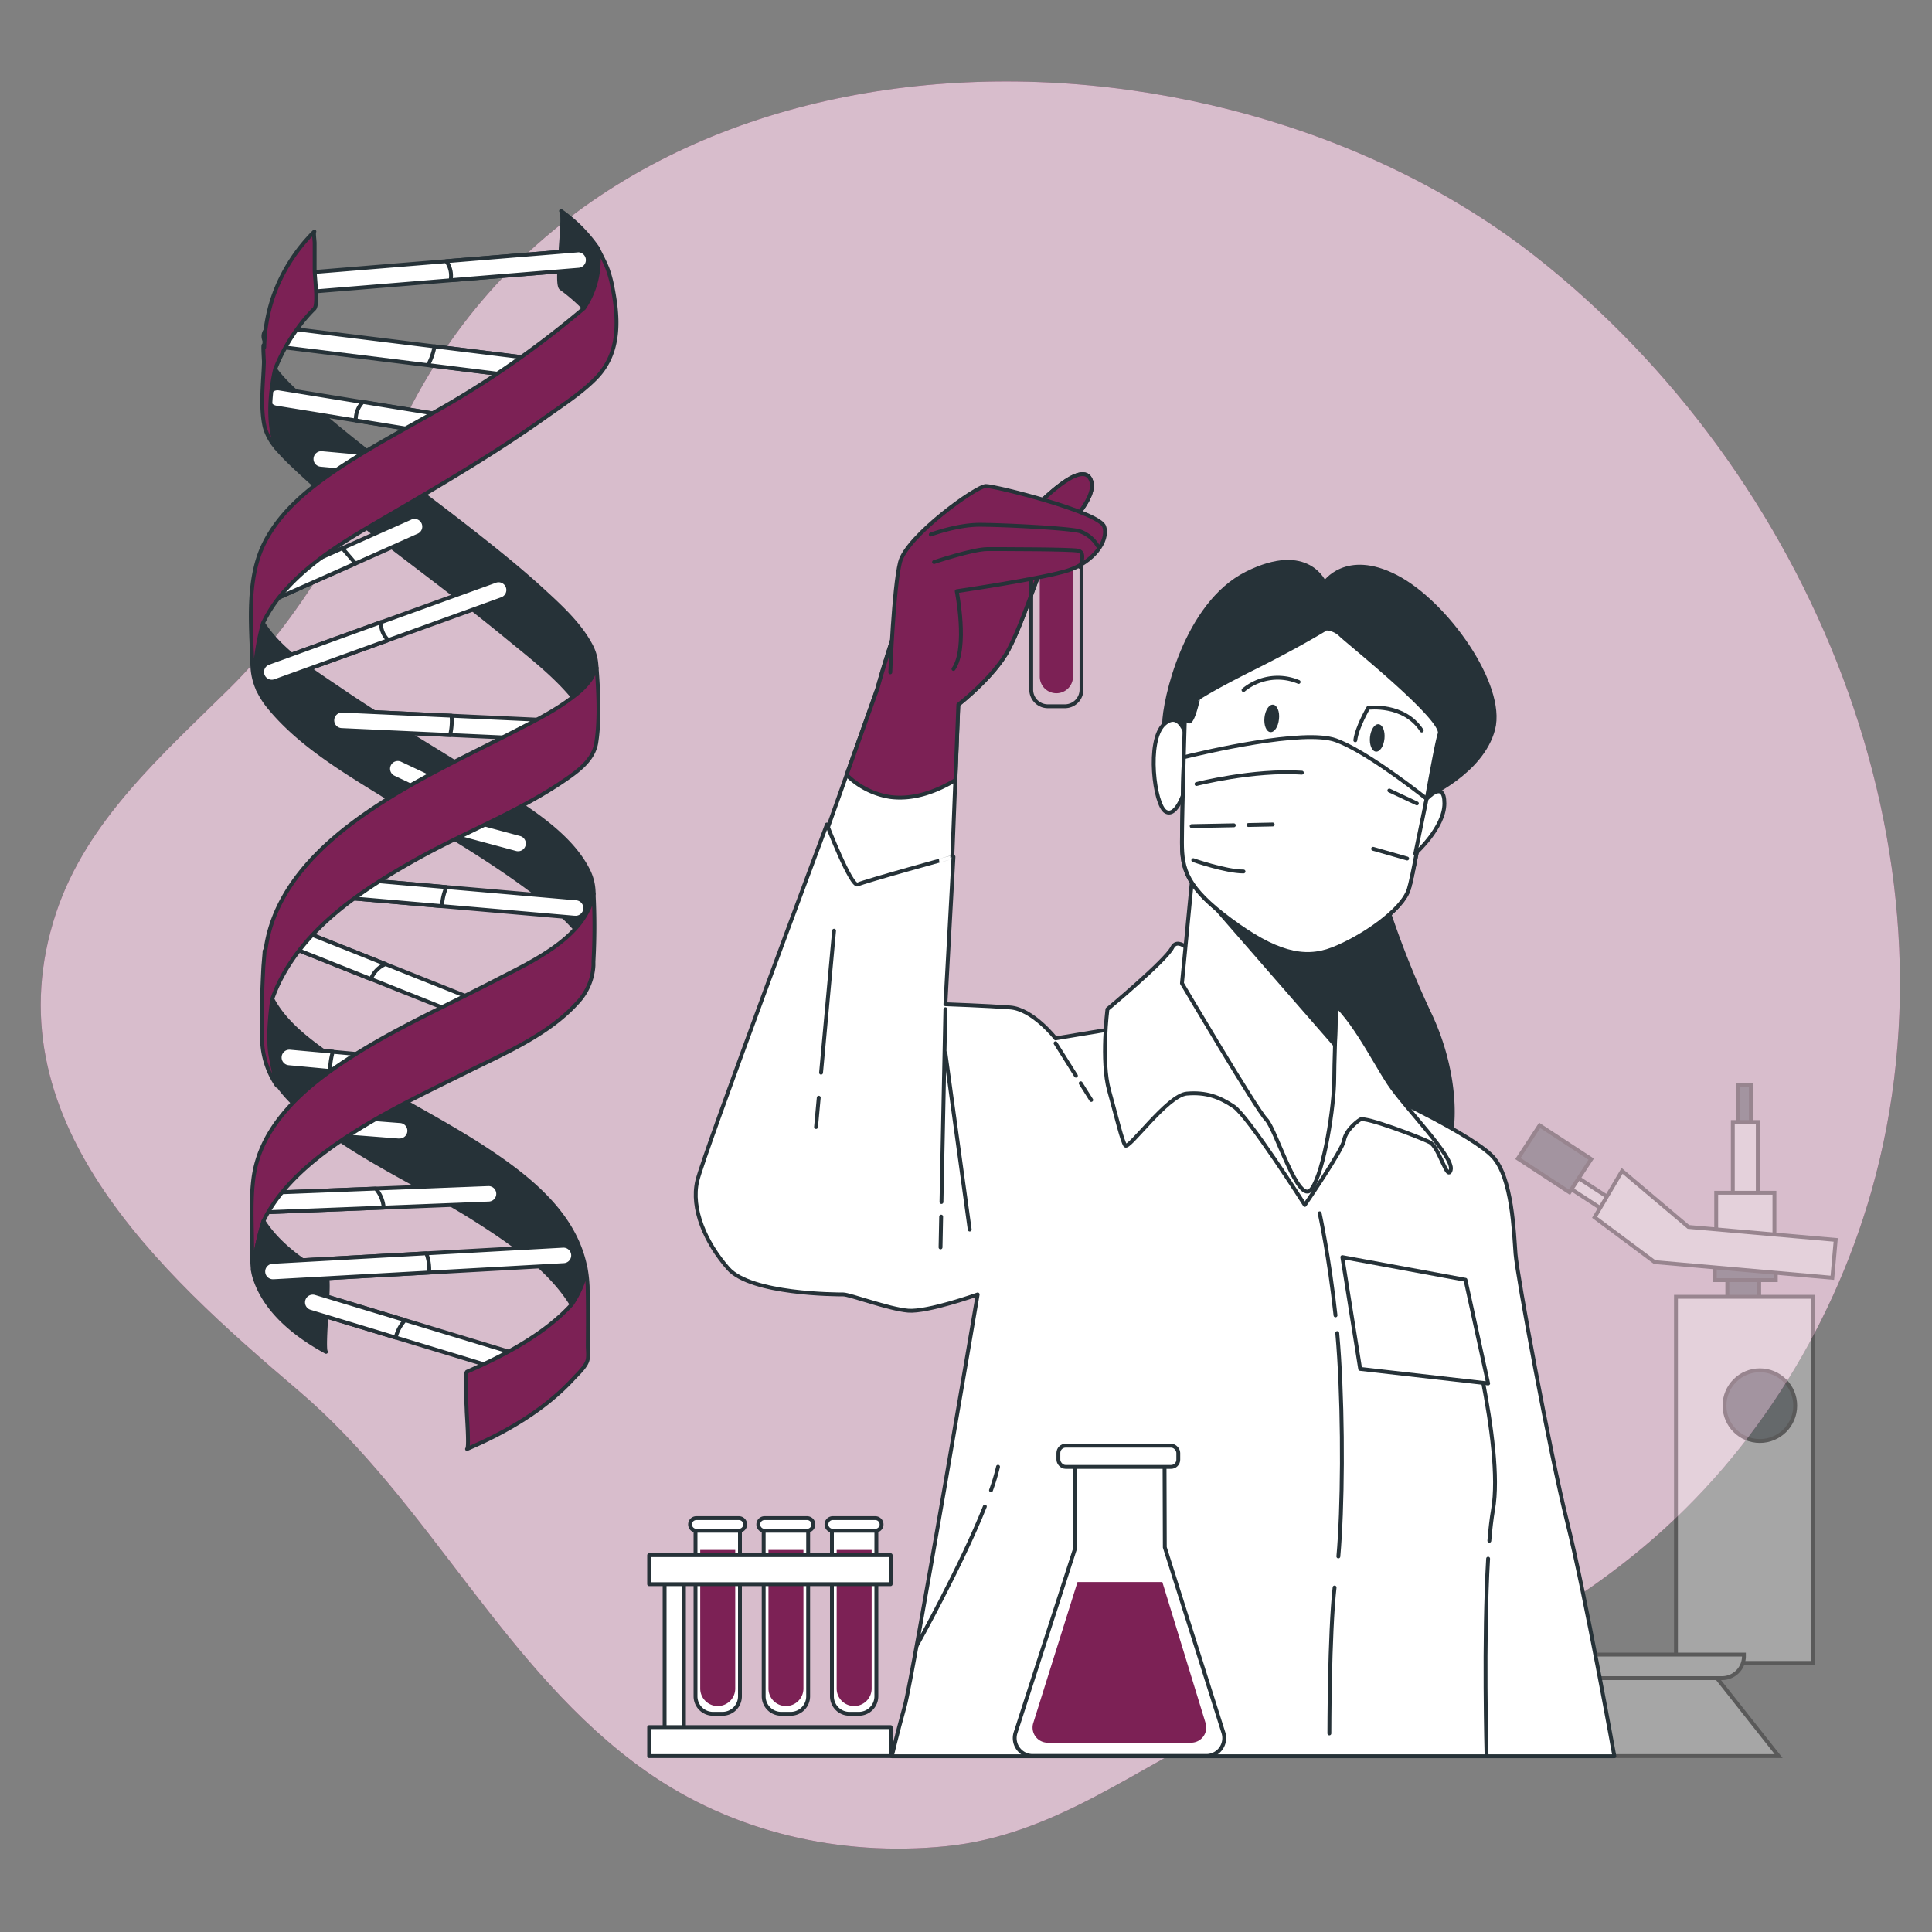 <svg xmlns="http://www.w3.org/2000/svg" viewBox="0 0 500 500"><rect x="0" y="0" width="500" height="500" fill="#808080" stroke="none"/><g id="freepik--background-simple--inject-2"><path d="M397.44,66.43C312.81-.07,158.85,1,105.42,107.06c-12.75,25.31-25.69,51-46.09,71.16-17.33,17.12-36.87,34.17-44.8,58-17.61,53,26.74,93.08,62.64,123.61,34.09,29,53.37,72.68,89.9,98.47,22.58,15.95,50.42,22.23,77.73,19.5,28-2.79,49-20.17,73.69-31.8,18.72-8.83,38.45-10.93,57.88-17,16.61-5.22,32.92-15.65,46.48-26.59,29.64-23.92,51-57.49,61.44-94C509.34,220.43,468.58,122.34,397.44,66.43Z" style="fill:#7C2155"></path><path d="M397.44,66.43C312.81-.07,158.85,1,105.42,107.06c-12.75,25.31-25.69,51-46.09,71.16-17.33,17.12-36.87,34.17-44.8,58-17.61,53,26.74,93.08,62.64,123.61,34.09,29,53.37,72.68,89.9,98.47,22.58,15.95,50.42,22.23,77.73,19.5,28-2.79,49-20.17,73.69-31.8,18.72-8.83,38.45-10.93,57.88-17,16.61-5.22,32.92-15.65,46.48-26.59,29.64-23.92,51-57.49,61.44-94C509.34,220.43,468.58,122.34,397.44,66.43Z" style="fill:#fff;opacity:0.7"></path></g><g id="freepik--Microscope--inject-2"><g style="opacity:0.3"><rect x="447.02" y="329.15" width="8.25" height="9.33" transform="translate(902.3 667.63) rotate(180)" style="fill:#263238;stroke:#000;stroke-miterlimit:10"></rect><rect x="443.79" y="325.56" width="15.79" height="5.74" transform="translate(903.37 656.86) rotate(180)" style="fill:#263238;stroke:#000;stroke-miterlimit:10"></rect><rect x="433.74" y="335.61" width="35.53" height="94.75" transform="translate(903.01 765.97) rotate(180)" style="fill:#fff;stroke:#000;stroke-miterlimit:10"></rect><circle cx="455.45" cy="363.78" r="9.15" style="fill:#263238;stroke:#000;stroke-miterlimit:10"></circle><polygon points="380.84 454.48 397.13 434.03 444.15 434.03 460.32 454.48 380.84 454.48" style="fill:#fff;stroke:#000;stroke-miterlimit:10"></polygon><path d="M381.26,428.21h64.4a5.67,5.67,0,0,1,5.67,5.67v.43a0,0,0,0,1,0,0H375.6a0,0,0,0,1,0,0v-.43A5.67,5.67,0,0,1,381.26,428.21Z" transform="translate(826.93 862.51) rotate(180)" style="fill:#fff;stroke:#000;stroke-miterlimit:10"></path><rect x="403.86" y="307.73" width="17.03" height="3.41" transform="translate(588.93 793.82) rotate(-146.91)" style="fill:#fff;stroke:#000;stroke-miterlimit:10"></rect><rect x="394.01" y="297.09" width="15.89" height="10.22" transform="matrix(-0.84, -0.55, 0.55, -0.84, 573.75, 774.83)" style="fill:#263238;stroke:#000;stroke-miterlimit:10"></rect><rect x="449.89" y="280.69" width="3.23" height="10.41" transform="translate(903.01 571.8) rotate(180)" style="fill:#263238;stroke:#000;stroke-miterlimit:10"></rect><rect x="448.46" y="290.39" width="6.46" height="20.46" transform="translate(903.37 601.23) rotate(180)" style="fill:#fff;stroke:#000;stroke-miterlimit:10"></rect><rect x="444.15" y="308.69" width="15.07" height="11.84" transform="translate(903.37 629.22) rotate(180)" style="fill:#fff;stroke:#000;stroke-miterlimit:10"></rect><polygon points="419.79 303.02 436.96 317.53 475.08 320.89 474.21 330.69 428.22 326.63 412.68 315.04 419.79 303.02" style="fill:#fff;stroke:#000;stroke-miterlimit:10"></polygon></g></g><g id="freepik--Character--inject-2"><path d="M213.64,215.9l13.42-37.74s7.54-28.09,15.09-36.9S264,135.39,264,135.39s14.67-16.77,18-11.74-8.39,14.68-10.91,19.71S264.79,161,261,168.1s-13,14.26-13,14.26l-1.67,42.76-30.19,11.75Z" style="fill:#fff;stroke:#263238;stroke-linecap:round;stroke-linejoin:round"></path><path d="M264,135.39s-14.26-2.93-21.81,5.87-15.09,36.9-15.09,36.9l-8,22.37a20.38,20.38,0,0,0,11.31,5.73c6.28.83,12.34-1.67,16.85-4.39l.76-19.51s9.23-7.13,13-14.26,7.55-19.71,10.06-24.74,14.26-14.68,10.91-19.71S264,135.39,264,135.39Z" style="fill:#7C2155;stroke:#263238;stroke-linecap:round;stroke-linejoin:round"></path><path d="M266.89,139.17h13a0,0,0,0,1,0,0v39.31a4.3,4.3,0,0,1-4.3,4.3h-4.41a4.3,4.3,0,0,1-4.3-4.3V139.17A0,0,0,0,1,266.89,139.17Z" style="fill:none;stroke:#263238;stroke-linecap:round;stroke-linejoin:round"></path><path d="M273.39,179.41h0a4.3,4.3,0,0,1-4.3-4.3V143.43h8.6v31.68A4.3,4.3,0,0,1,273.39,179.41Z" style="fill:#7C2155"></path><path d="M230.41,174s.84-21.8,2.52-28.51,19.71-19.71,22.22-19.71,29.35,6.71,30.61,10.48-2.94,9.23-9.22,11.32S247.6,153,247.6,153s2.94,14.68-.84,20.13" style="fill:#7C2155;stroke:#263238;stroke-linecap:round;stroke-linejoin:round"></path><path d="M279.47,146.71s1.68-3.77-.42-4.19-19.71-.42-23.48-.42-13.84,3.36-13.84,3.36" style="fill:none;stroke:#263238;stroke-linecap:round;stroke-linejoin:round"></path><path d="M284.08,141.26a8.83,8.83,0,0,0-4.61-3.77c-2.93-.84-20.13-1.68-26-1.68s-12.58,2.52-12.58,2.52" style="fill:none;stroke:#263238;stroke-linecap:round;stroke-linejoin:round"></path><path d="M358.3,232.67A240.54,240.54,0,0,0,370,262.44c7.55,15.94,6.71,31.45,4.19,34.81s-11.32,4.19-11.32,4.19-22.22-10.9-26.83-22.23,1.67-41.51,8.38-44A44.66,44.66,0,0,1,358.3,232.67Z" style="fill:#263238;stroke:#263238;stroke-linecap:round;stroke-linejoin:round"></path><path d="M290.79,265.8l-17.61,2.93s-5.87-7.55-11.74-8-16.77-.84-16.77-.84l2.09-38.16S223.7,228.06,222,228.9s-8-15.52-8-15.52-31.87,85.12-33.55,92.25,2.1,15.93,8,22.64S216.57,335,218.25,335s11.74,3.78,16.77,4.2,18-4.2,18-4.2-16.77,99-18.86,106.51-3.36,13-3.36,13h187s-7.55-41.93-12.16-60.38-13-64.15-13.42-69.6-.84-19.71-5.87-25.16S359.14,283.41,357.88,283,313,263.7,313,263.7Z" style="fill:#fff;stroke:#263238;stroke-linecap:round;stroke-linejoin:round"></path><line x1="243.57" y1="314.86" x2="243.41" y2="322.82" style="fill:none;stroke:#263238;stroke-linecap:round;stroke-linejoin:round"></line><line x1="244.67" y1="261.18" x2="243.65" y2="311.08" style="fill:none;stroke:#263238;stroke-linecap:round;stroke-linejoin:round"></line><line x1="244.67" y1="272.51" x2="250.96" y2="318.21" style="fill:none;stroke:#263238;stroke-linecap:round;stroke-linejoin:round"></line><line x1="211.89" y1="284.08" x2="211.19" y2="291.67" style="fill:none;stroke:#263238;stroke-linecap:round;stroke-linejoin:round"></line><line x1="215.86" y1="240.86" x2="212.49" y2="277.61" style="fill:none;stroke:#263238;stroke-linecap:round;stroke-linejoin:round"></line><line x1="279.69" y1="280.34" x2="282.41" y2="284.67" style="fill:none;stroke:#263238;stroke-linecap:round;stroke-linejoin:round"></line><line x1="273.18" y1="269.99" x2="278.45" y2="278.38" style="fill:none;stroke:#263238;stroke-linecap:round;stroke-linejoin:round"></line><path d="M345.39,410.84c-1.35,12-1.35,37.77-1.35,37.77" style="fill:none;stroke:#263238;stroke-linecap:round;stroke-linejoin:round"></path><path d="M346.08,345c.18,2.07.35,4.18.48,6.33,1.07,17.18.92,39-.19,51.48" style="fill:none;stroke:#263238;stroke-linecap:round;stroke-linejoin:round"></path><path d="M341.53,314s2.49,11.36,4.1,26.42" style="fill:none;stroke:#263238;stroke-linecap:round;stroke-linejoin:round"></path><path d="M385.12,403.38c-1.22,20.62-.4,51.1-.4,51.1" style="fill:none;stroke:#263238;stroke-linecap:round;stroke-linejoin:round"></path><path d="M378.85,336.24s10.48,37.74,7.54,54.51c-.38,2.2-.7,4.92-.95,8" style="fill:none;stroke:#263238;stroke-linecap:round;stroke-linejoin:round"></path><path d="M256.47,385.67a53.48,53.48,0,0,0,1.82-6.08" style="fill:none;stroke:#263238;stroke-linecap:round;stroke-linejoin:round"></path><path d="M237.3,425.78s11.37-20.36,17.58-35.89" style="fill:none;stroke:#263238;stroke-linecap:round;stroke-linejoin:round"></path><path d="M309.66,247.77s-4.61-5.87-6.29-2.52-16.77,15.93-16.77,15.93-1.68,13.42.42,21,3.35,13,4.19,14.26,10.9-13,15.93-13.42,8.39.84,12.16,3.35,18.38,25.47,18.38,25.47,9.72-14.15,10.14-16.66,2.93-4.61,4.19-5.45,15.51,4.61,18,5.87,4.61,10.48,5.45,7.13-11.74-15.94-15.93-22.23-10.48-19.29-16.77-22.64S309.66,247.77,309.66,247.77Z" style="fill:#fff;stroke:#263238;stroke-linecap:round;stroke-linejoin:round"></path><path d="M308.82,224.29l-2.93,30.19s19.28,32.7,21.8,35.22,8.39,22.64,11.74,18,5.87-21.81,5.87-28.52,1.26-38.15,1.26-38.15-18-1.68-24.32-5.45S308.82,224.29,308.82,224.29Z" style="fill:#fff;stroke:#263238;stroke-linecap:round;stroke-linejoin:round"></path><path d="M308.82,224.29l-.35,3.64,37,42.47c.35-11.67,1.06-29.34,1.06-29.34s-18-1.68-24.32-5.45S308.82,224.29,308.82,224.29Z" style="fill:#263238;stroke:#263238;stroke-linecap:round;stroke-linejoin:round"></path><polygon points="347.4 325.34 352.01 354.27 385.13 358.04 379.26 331.21 347.4 325.34" style="fill:#fff;stroke:#263238;stroke-linecap:round;stroke-linejoin:round"></polygon><path d="M342.79,150.91s-4.2-10.48-20.13-2.52-21.39,33.13-21.39,39S299.18,200,303,200s8.39-10.91,11.32-15.1,26.42-15.09,31.45-14.67,22.64,22.64,22.64,22.64l.42,13.42s14.68-6.29,17.61-17.61-12.16-32.71-25.16-39.42S342.79,150.91,342.79,150.91Z" style="fill:#263238;stroke:#263238;stroke-linecap:round;stroke-linejoin:round"></path><path d="M307.56,192.42s-1.67-9.23-6.29-5-2.51,21,.42,22.64,5-5.87,5-5.87Z" style="fill:#fff;stroke:#263238;stroke-linecap:round;stroke-linejoin:round"></path><path d="M306.73,183.19s-.84,27.68-.84,34.81,1.25,11.74,12.58,20.12,18.86,10.49,26.41,7.55,18-10.06,19.71-15.51,6.71-36.48,8-40.26S348.66,166,347,164.33a5.83,5.83,0,0,0-3.78-1.68s-6.7,4.19-18.44,10.06-14.68,8-14.68,8S307.56,192.42,306.73,183.19Z" style="fill:#fff;stroke:#263238;stroke-linecap:round;stroke-linejoin:round"></path><path d="M331,186.11c-.2,2-1.2,3.46-2.24,3.36s-1.72-1.78-1.52-3.74,1.2-3.46,2.24-3.36S331.23,184.15,331,186.11Z" style="fill:#263238"></path><path d="M358.3,191.16c-.2,2-1.2,3.46-2.23,3.36s-1.72-1.78-1.52-3.74,1.19-3.46,2.23-3.35S358.5,189.2,358.3,191.16Z" style="fill:#263238"></path><path d="M321.82,178.58a13.89,13.89,0,0,1,14.26-2.09" style="fill:none;stroke:#263238;stroke-linecap:round;stroke-linejoin:round"></path><path d="M367.94,189.06c-4.61-7.12-13.83-5.87-13.83-5.87s-2.94,5-3.36,8.39" style="fill:none;stroke:#263238;stroke-linecap:round;stroke-linejoin:round"></path><path d="M345.72,191.58c-8.3-3-34.25,3.13-39.36,4.39-.23,8.26-.47,18.16-.47,22,0,7.12,1.25,11.74,12.58,20.12s18.86,10.49,26.41,7.55,18-10.06,19.71-15.51c.92-3,2.86-13.72,4.62-23.4C364.19,202.8,352.76,194.14,345.72,191.58Z" style="fill:#fff;stroke:#263238;stroke-linecap:round;stroke-linejoin:round"></path><path d="M309.66,202.9s14.68-3.77,27.26-2.93" style="fill:none;stroke:#263238;stroke-linecap:round;stroke-linejoin:round"></path><line x1="323.09" y1="213.51" x2="329.37" y2="213.38" style="fill:none;stroke:#263238;stroke-linecap:round;stroke-linejoin:round"></line><line x1="308.4" y1="213.8" x2="319.32" y2="213.59" style="fill:none;stroke:#263238;stroke-linecap:round;stroke-linejoin:round"></line><line x1="364.17" y1="222.19" x2="355.36" y2="219.67" style="fill:none;stroke:#263238;stroke-linecap:round;stroke-linejoin:round"></line><line x1="359.56" y1="204.58" x2="366.69" y2="207.93" style="fill:none;stroke:#263238;stroke-linecap:round;stroke-linejoin:round"></line><path d="M308.82,222.61s8.39,2.93,13,2.93" style="fill:none;stroke:#263238;stroke-linecap:round;stroke-linejoin:round"></path><path d="M369.21,206.76s4.6-5.12,4.6,1.17-7.54,13-7.54,13Z" style="fill:#fff;stroke:#263238;stroke-linecap:round;stroke-linejoin:round"></path></g><g id="freepik--DNA--inject-2"><path d="M128,265.94a2.56,2.56,0,0,1-.93-.18L74.71,244.9a2.5,2.5,0,0,1,1.85-4.65l52.35,20.87a2.5,2.5,0,0,1-.92,4.82Z" style="fill:#fff;stroke:#263238;stroke-linecap:round;stroke-linejoin:round"></path><path d="M76.56,240.25a2.5,2.5,0,0,0-1.85,4.65L96,253.38a6.94,6.94,0,0,1,3.77-3.88Z" style="fill:#fff;stroke:#263238;stroke-linecap:round;stroke-linejoin:round"></path><path d="M151.15,79.75a22.35,22.35,0,0,0,3.61-15.47,38.58,38.58,0,0,0-9.56-9.68c.77.56-.1,8.81-.1,10,0,1.38-1,9.16.1,10A45.16,45.16,0,0,1,151.15,79.75Z" style="fill:#263238;stroke:#263238;stroke-linecap:round;stroke-linejoin:round"></path><path d="M152.3,225.41c-4.88-9.95-17-16.84-25.88-22.64-12.62-8.23-25.75-15.67-38.19-24.17-6.44-4.4-15.57-10-20.17-17.35,0,0-2.79,9.71-1.76,14.85.17.85.36,1.72.55,2.56a21.51,21.51,0,0,0,2.88,4.46c8.34,10.16,20.8,17.23,31.79,24.1,12.7,7.93,25.86,15.36,37.73,24.52a64,64,0,0,1,9.6,8.66A20.41,20.41,0,0,0,152.5,235a21.58,21.58,0,0,0,.91-2.93c.08-.26.15-.47.22-.64s0-.52,0-.77A13.24,13.24,0,0,0,152.3,225.41Z" style="fill:#263238;stroke:#263238;stroke-linecap:round;stroke-linejoin:round"></path><path d="M148.86,237.49h-.22l-61.08-5.31a2.5,2.5,0,0,1,.43-5l61.08,5.32a2.5,2.5,0,0,1-.21,5Z" style="fill:#fff;stroke:#263238;stroke-linecap:round;stroke-linejoin:round"></path><path d="M88,227.18a2.5,2.5,0,0,0-.43,5l26.82,2.33a13.76,13.76,0,0,1,1.14-4.92Z" style="fill:#fff;stroke:#263238;stroke-linecap:round;stroke-linejoin:round"></path><path d="M134.06,220.8a2.43,2.43,0,0,1-.65-.09l-19.73-5.31a2.5,2.5,0,0,1,1.3-4.83l19.73,5.31a2.5,2.5,0,0,1-.65,4.92Z" style="fill:#fff;stroke:#263238;stroke-linecap:round;stroke-linejoin:round"></path><path d="M116.61,207.9a2.53,2.53,0,0,1-1.07-.24l-13.66-6.45a2.5,2.5,0,1,1,2.14-4.52l13.66,6.45a2.5,2.5,0,0,1-1.07,4.76Z" style="fill:#fff;stroke:#263238;stroke-linecap:round;stroke-linejoin:round"></path><path d="M147.94,337.61s3.57-5.06,3.57-9.37a.86.86,0,0,1,0-.16c-2.5-12.85-12.82-21.87-23.62-29.22-14.31-9.74-30.29-16.83-44.33-27-5-3.6-10.19-7.82-13.1-13.36-.1-.17-.19-.35-.28-.53a26.48,26.48,0,0,1-1.33-3.54c-.19-.59-.16-1.25-.34-1.83-.09-.26-.16,1-.22,2.89s-.08,4.23-.09,6.46c-.12,4-.28,8.08.51,11.88,1.14,5.49,5.12,9.95,9.21,13.57,12.91,11.43,29.44,18.46,44,27.52C130.67,320.44,142,327.87,147.94,337.61Z" style="fill:#263238;stroke:#263238;stroke-linecap:round;stroke-linejoin:round"></path><path d="M103.33,295.15h-.19L88.34,294a2.5,2.5,0,1,1,.39-5l14.79,1.14a2.5,2.5,0,0,1-.19,5Z" style="fill:#fff;stroke:#263238;stroke-linecap:round;stroke-linejoin:round"></path><path d="M95.37,278.08h-.24l-20.48-1.9a2.5,2.5,0,1,1,.46-5l20.48,1.9a2.5,2.5,0,0,1-.22,5Z" style="fill:#fff;stroke:#263238;stroke-linecap:round;stroke-linejoin:round"></path><path d="M154.35,172.06a12.61,12.61,0,0,0-1.61-5.34c-2.88-5.28-7.63-9.65-12-13.67-6.22-5.73-12.84-11-19.5-16.22-13.63-10.66-27.85-20.68-40.83-32.14C77.29,102,73.73,99,71.17,95.51c0,0-2.82,11-.08,19.24.14.41.26.8.37,1.19a59.7,59.7,0,0,0,4.38,4.54,194.06,194.06,0,0,0,15.09,13c13.26,10.54,27,20.45,40.09,31.21,5.68,4.68,12.3,9.71,17.26,15.72.16-.11.31-.23.46-.35a18.6,18.6,0,0,0,4.23-4.31,18.32,18.32,0,0,0,1.07-2.18,4.9,4.9,0,0,1,.37-.67Z" style="fill:#263238;stroke:#263238;stroke-linecap:round;stroke-linejoin:round"></path><path d="M68.81,155.92a2.5,2.5,0,0,1-1-4.78l38.32-17.07a2.5,2.5,0,1,1,2,4.57L69.83,155.71A2.66,2.66,0,0,1,68.81,155.92Z" style="fill:#fff;stroke:#263238;stroke-linecap:round;stroke-linejoin:round"></path><path d="M88.6,141.87l-20.81,9.27a2.5,2.5,0,0,0,1,4.78,2.66,2.66,0,0,0,1-.21L92,145.82Z" style="fill:#fff;stroke:#263238;stroke-linecap:round;stroke-linejoin:round"></path><path d="M146.2,191.58h-.12l-57.66-2.65a2.5,2.5,0,0,1,.23-5l57.66,2.66a2.5,2.5,0,0,1-.11,5Z" style="fill:#fff;stroke:#263238;stroke-linecap:round;stroke-linejoin:round"></path><path d="M86,186.31a2.5,2.5,0,0,0,2.38,2.62l28.11,1.29a15.58,15.58,0,0,0,.37-5l-28.25-1.3A2.5,2.5,0,0,0,86,186.31Z" style="fill:#fff;stroke:#263238;stroke-linecap:round;stroke-linejoin:round"></path><path d="M154.41,172.86a4.9,4.9,0,0,0-.37.67,18.32,18.32,0,0,1-1.07,2.18,18.6,18.6,0,0,1-4.23,4.31c-.15.12-.3.24-.46.35-4.41,3.42-9.51,6-14.45,8.55-13.35,6.89-27.1,13.14-39.46,21.77-11.9,8.31-23.3,19.53-25.56,34.52-.23,1.55-.3,0-.37,1.59L68.17,250s-.81,14.29-.27,20.49A22.29,22.29,0,0,0,71.68,281s-.54-1.89-1.62-7.55.41-14.94.41-14.94a39.75,39.75,0,0,1,1.62-3.94c7-14.65,21.67-24.33,35.36-32,12.8-7.21,27-12.55,39.08-20.92,3.32-2.29,7.09-5.15,7.77-9.39.07-.44.13-.89.19-1.34C155.2,185.18,154.84,178.57,154.41,172.86Z" style="fill:#7C2155;stroke:#263238;stroke-linecap:round;stroke-linejoin:round"></path><path d="M68.43,313.74a2.5,2.5,0,0,1-.1-5l58-2.28a2.5,2.5,0,1,1,.2,5l-58,2.28Z" style="fill:#fff;stroke:#263238;stroke-linecap:round;stroke-linejoin:round"></path><path d="M97.24,307.61l-28.91,1.13a2.5,2.5,0,0,0,.1,5h.1l30.77-1.21A8.79,8.79,0,0,0,97.24,307.61Z" style="fill:#fff;stroke:#263238;stroke-linecap:round;stroke-linejoin:round"></path><path d="M153.63,231.38c-.07.17-.14.38-.22.64a21.58,21.58,0,0,1-.91,2.93,20.41,20.41,0,0,1-3.65,5.45c-5.42,5.94-14.11,9.93-20.59,13.29-12.59,6.54-25.63,12.29-37.6,20-11.35,7.28-23.41,17.29-25.11,31.57-.72,6-.32,12.34-.28,18.4a38.16,38.16,0,0,0,.17,5.05A77.91,77.91,0,0,1,68.18,316c3.51-7.25,9.87-13.31,16.16-18,11.14-8.31,23.87-14.27,36.26-20.44,9.78-4.87,21.24-9.7,28.72-17.95a15.24,15.24,0,0,0,4.27-9.73c0-.36,0-.71,0-1.07A163.64,163.64,0,0,0,153.63,231.38Z" style="fill:#7C2155;stroke:#263238;stroke-linecap:round;stroke-linejoin:round"></path><path d="M65.87,330.61c2.76,8.81,10.73,15,18.5,19.25-.59-.32.1-9,.1-10s.85-9.48-.1-10C78.68,326.77,72,322.06,68.18,316a77.91,77.91,0,0,0-2.74,12.67A11.26,11.26,0,0,0,65.87,330.61Z" style="fill:#263238;stroke:#263238;stroke-linecap:round;stroke-linejoin:round"></path><path d="M82.9,121.28l10.76,1a19.1,19.1,0,0,1,.72-5l-11-1a2.5,2.5,0,1,0-.46,5Z" style="fill:#fff;stroke:#263238;stroke-linecap:round;stroke-linejoin:round"></path><path d="M147.34,99,147,99,70.4,89.52a2.5,2.5,0,1,1,.61-5L147.64,94a2.5,2.5,0,0,1-.3,5Z" style="fill:#fff;stroke:#263238;stroke-linecap:round;stroke-linejoin:round"></path><path d="M147.64,94l-35.18-4.36a16.27,16.27,0,0,1-1.69,4.83L147,99l.31,0a2.5,2.5,0,0,0,.3-5Z" style="fill:#fff;stroke:#263238;stroke-linecap:round;stroke-linejoin:round"></path><path d="M75.63,75.88a2.5,2.5,0,0,1-.2-5l74-6.07a2.5,2.5,0,0,1,.41,5l-74,6.07Z" style="fill:#fff;stroke:#263238;stroke-linecap:round;stroke-linejoin:round"></path><path d="M149.41,64.82,115.49,67.6a6.32,6.32,0,0,1,1.13,4.92l33.2-2.72a2.5,2.5,0,0,0-.41-5Z" style="fill:#fff;stroke:#263238;stroke-linecap:round;stroke-linejoin:round"></path><path d="M118.51,113.06a1.9,1.9,0,0,1-.41,0l-46.66-7.58a2.5,2.5,0,1,1,.8-4.94l46.67,7.59a2.5,2.5,0,0,1-.4,5Z" style="fill:#fff;stroke:#263238;stroke-linecap:round;stroke-linejoin:round"></path><path d="M118.91,108.09l-25-4.06a6.5,6.5,0,0,0-1.83,4.77l26,4.22a1.9,1.9,0,0,0,.41,0,2.5,2.5,0,0,0,.4-5Z" style="fill:#fff;stroke:#263238;stroke-linecap:round;stroke-linejoin:round"></path><path d="M76.89,85.17a38.41,38.41,0,0,1,4.44-5.25c1.07-1,.1-8.46.1-10,0-2.36,0-4.71,0-7.07,0-.45-.31-2.7-.07-2.93A44.27,44.27,0,0,0,70.76,76.59a43.47,43.47,0,0,0-2.37,13.3c-.29-1.41-.31-.17-.08,3.73-.17,5.44-1,11.65.19,16.87a13.47,13.47,0,0,0,3,5.45c-.11-.39-.23-.78-.37-1.19-2.74-8.23.08-19.24.08-19.24A47,47,0,0,1,76.89,85.17Z" style="fill:#7C2155;stroke:#263238;stroke-linecap:round;stroke-linejoin:round"></path><path d="M70.33,176.41a2.5,2.5,0,0,1-.85-4.85l58.8-21.25A2.5,2.5,0,0,1,130,155l-58.8,21.24A2.58,2.58,0,0,1,70.33,176.41Z" style="fill:#fff;stroke:#263238;stroke-linecap:round;stroke-linejoin:round"></path><path d="M98.61,161,69.48,171.56a2.5,2.5,0,0,0,.85,4.85,2.58,2.58,0,0,0,.85-.15l29.31-10.59A5.9,5.9,0,0,1,98.61,161Z" style="fill:#fff;stroke:#263238;stroke-linecap:round;stroke-linejoin:round"></path><path d="M139.75,357.37a2.69,2.69,0,0,1-.73-.11l-58.8-17.83a2.5,2.5,0,0,1,1.45-4.79l58.8,17.83a2.5,2.5,0,0,1-.72,4.9Z" style="fill:#fff;stroke:#263238;stroke-linecap:round;stroke-linejoin:round"></path><path d="M104.82,341.66l-23.15-7a2.5,2.5,0,0,0-1.45,4.79l22.18,6.72A10.37,10.37,0,0,1,104.82,341.66Z" style="fill:#fff;stroke:#263238;stroke-linecap:round;stroke-linejoin:round"></path><path d="M70.7,331.57a2.5,2.5,0,0,1-.13-5l75.11-4.17a2.5,2.5,0,0,1,.28,5l-75.12,4.18Z" style="fill:#fff;stroke:#263238;stroke-linecap:round;stroke-linejoin:round"></path><path d="M110.33,324.36l-39.76,2.21a2.5,2.5,0,0,0,.13,5h.14l40.22-2.24A11.64,11.64,0,0,0,110.33,324.36Z" style="fill:#fff;stroke:#263238;stroke-linecap:round;stroke-linejoin:round"></path><path d="M74.65,276.17l10.75,1a19.69,19.69,0,0,1,.72-5l-11-1a2.5,2.5,0,1,0-.46,5Z" style="fill:#fff;stroke:#263238;stroke-linecap:round;stroke-linejoin:round"></path><path d="M152.09,333.51c0-.41,0-.82-.05-1.23v-.14h0a33.27,33.27,0,0,0-.51-4.07.86.86,0,0,0,0,.16c0,4.31-3.57,9.37-3.57,9.37C140.78,345.49,130,351,120.87,355c-.69.3-.1,9-.1,10s.7,9.74.1,10c10.08-4.33,19.94-10,27.46-18.12,1.14-1.24,3-2.92,3.62-4.54.44-1.17.16-2.85.17-4.09C152.16,343.31,152.19,338.4,152.09,333.51Z" style="fill:#7C2155;stroke:#263238;stroke-linecap:round;stroke-linejoin:round"></path><path d="M158.39,73.72a31.38,31.38,0,0,0-1.06-3.89c-.67-1.91-2.29-4.78-2.57-5.55a22.35,22.35,0,0,1-3.61,15.47A244.1,244.1,0,0,1,117.07,104c-9.4,5.53-19.13,10.49-28.26,16.45-7.92,5.17-16,11.36-20.36,20-4.77,9.44-3.44,21.46-3.14,31.63a16.2,16.2,0,0,0,1.54,6.58c-.19-.84-.38-1.71-.55-2.56-1-5.14,1.76-14.85,1.76-14.85a35.93,35.93,0,0,1,6-8.78c6.62-7.31,15.29-12.57,23.74-17.49,9.84-5.74,19.71-11.45,29.32-17.57,4.8-3.06,9.54-6.21,14.17-9.51,4.35-3.1,9.15-6.17,12.91-10C160.72,91.25,160.14,82.28,158.39,73.72Z" style="fill:#7C2155;stroke:#263238;stroke-linecap:round;stroke-linejoin:round"></path></g><g id="freepik--Bottles--inject-2"><rect x="172" y="406.98" width="5" height="43.5" style="fill:#fff;stroke:#263238;stroke-linecap:round;stroke-linejoin:round"></rect><path d="M180,394.48h11.5a0,0,0,0,1,0,0V439a4.53,4.53,0,0,1-4.53,4.53h-2.45A4.53,4.53,0,0,1,180,439V394.48A0,0,0,0,1,180,394.48Z" style="fill:#fff;stroke:#263238;stroke-linecap:round;stroke-linejoin:round"></path><path d="M181.22,401.12V437a4.52,4.52,0,0,0,4.53,4.52h0a4.52,4.52,0,0,0,4.53-4.52V401.12Z" style="fill:#7C2155"></path><path d="M191.22,396.15h-11a1.63,1.63,0,0,1-1.63-1.63h0a1.63,1.63,0,0,1,1.63-1.63h11a1.63,1.63,0,0,1,1.63,1.63h0A1.63,1.63,0,0,1,191.22,396.15Z" style="fill:#fff;stroke:#263238;stroke-linecap:round;stroke-linejoin:round"></path><path d="M197.65,394.48h11.5a0,0,0,0,1,0,0V439a4.53,4.53,0,0,1-4.53,4.53h-2.45a4.53,4.53,0,0,1-4.53-4.53V394.48a0,0,0,0,1,0,0Z" style="fill:#fff;stroke:#263238;stroke-linecap:round;stroke-linejoin:round"></path><path d="M198.88,401.12V437a4.52,4.52,0,0,0,4.52,4.52h0a4.52,4.52,0,0,0,4.53-4.52V401.12Z" style="fill:#7C2155"></path><path d="M208.87,396.15h-11a1.62,1.62,0,0,1-1.62-1.63h0a1.62,1.62,0,0,1,1.62-1.63h11a1.63,1.63,0,0,1,1.63,1.63h0A1.63,1.63,0,0,1,208.87,396.15Z" style="fill:#fff;stroke:#263238;stroke-linecap:round;stroke-linejoin:round"></path><path d="M215.3,394.48h11.5a0,0,0,0,1,0,0V439a4.53,4.53,0,0,1-4.53,4.53h-2.45A4.53,4.53,0,0,1,215.3,439V394.48A0,0,0,0,1,215.3,394.48Z" style="fill:#fff;stroke:#263238;stroke-linecap:round;stroke-linejoin:round"></path><path d="M216.53,401.12V437a4.52,4.52,0,0,0,4.52,4.52h0a4.52,4.52,0,0,0,4.53-4.52V401.12Z" style="fill:#7C2155"></path><path d="M226.52,396.15h-11a1.63,1.63,0,0,1-1.63-1.63h0a1.63,1.63,0,0,1,1.63-1.63h11a1.63,1.63,0,0,1,1.63,1.63h0A1.63,1.63,0,0,1,226.52,396.15Z" style="fill:#fff;stroke:#263238;stroke-linecap:round;stroke-linejoin:round"></path><rect x="168" y="402.48" width="62.5" height="7.5" style="fill:#fff;stroke:#263238;stroke-linecap:round;stroke-linejoin:round"></rect><rect x="168" y="446.98" width="62.5" height="7.5" style="fill:#fff;stroke:#263238;stroke-linecap:round;stroke-linejoin:round"></rect><path d="M301.45,400.45l-.07-22.19H278.17v22.66l-15.35,47.52a4.62,4.62,0,0,0,4.4,6h45a4.62,4.62,0,0,0,4.4-6Z" style="fill:#fff;stroke:#263238;stroke-linecap:round;stroke-linejoin:round"></path><path d="M300.81,409.42H278.86l-11.43,36.43a3.92,3.92,0,0,0,3.64,5.16h37.26a3.93,3.93,0,0,0,3.65-5.16Z" style="fill:#7C2155"></path><rect x="273.91" y="374.14" width="31.03" height="5.49" rx="1.87" style="fill:#fff;stroke:#263238;stroke-linecap:round;stroke-linejoin:round"></rect></g></svg>
